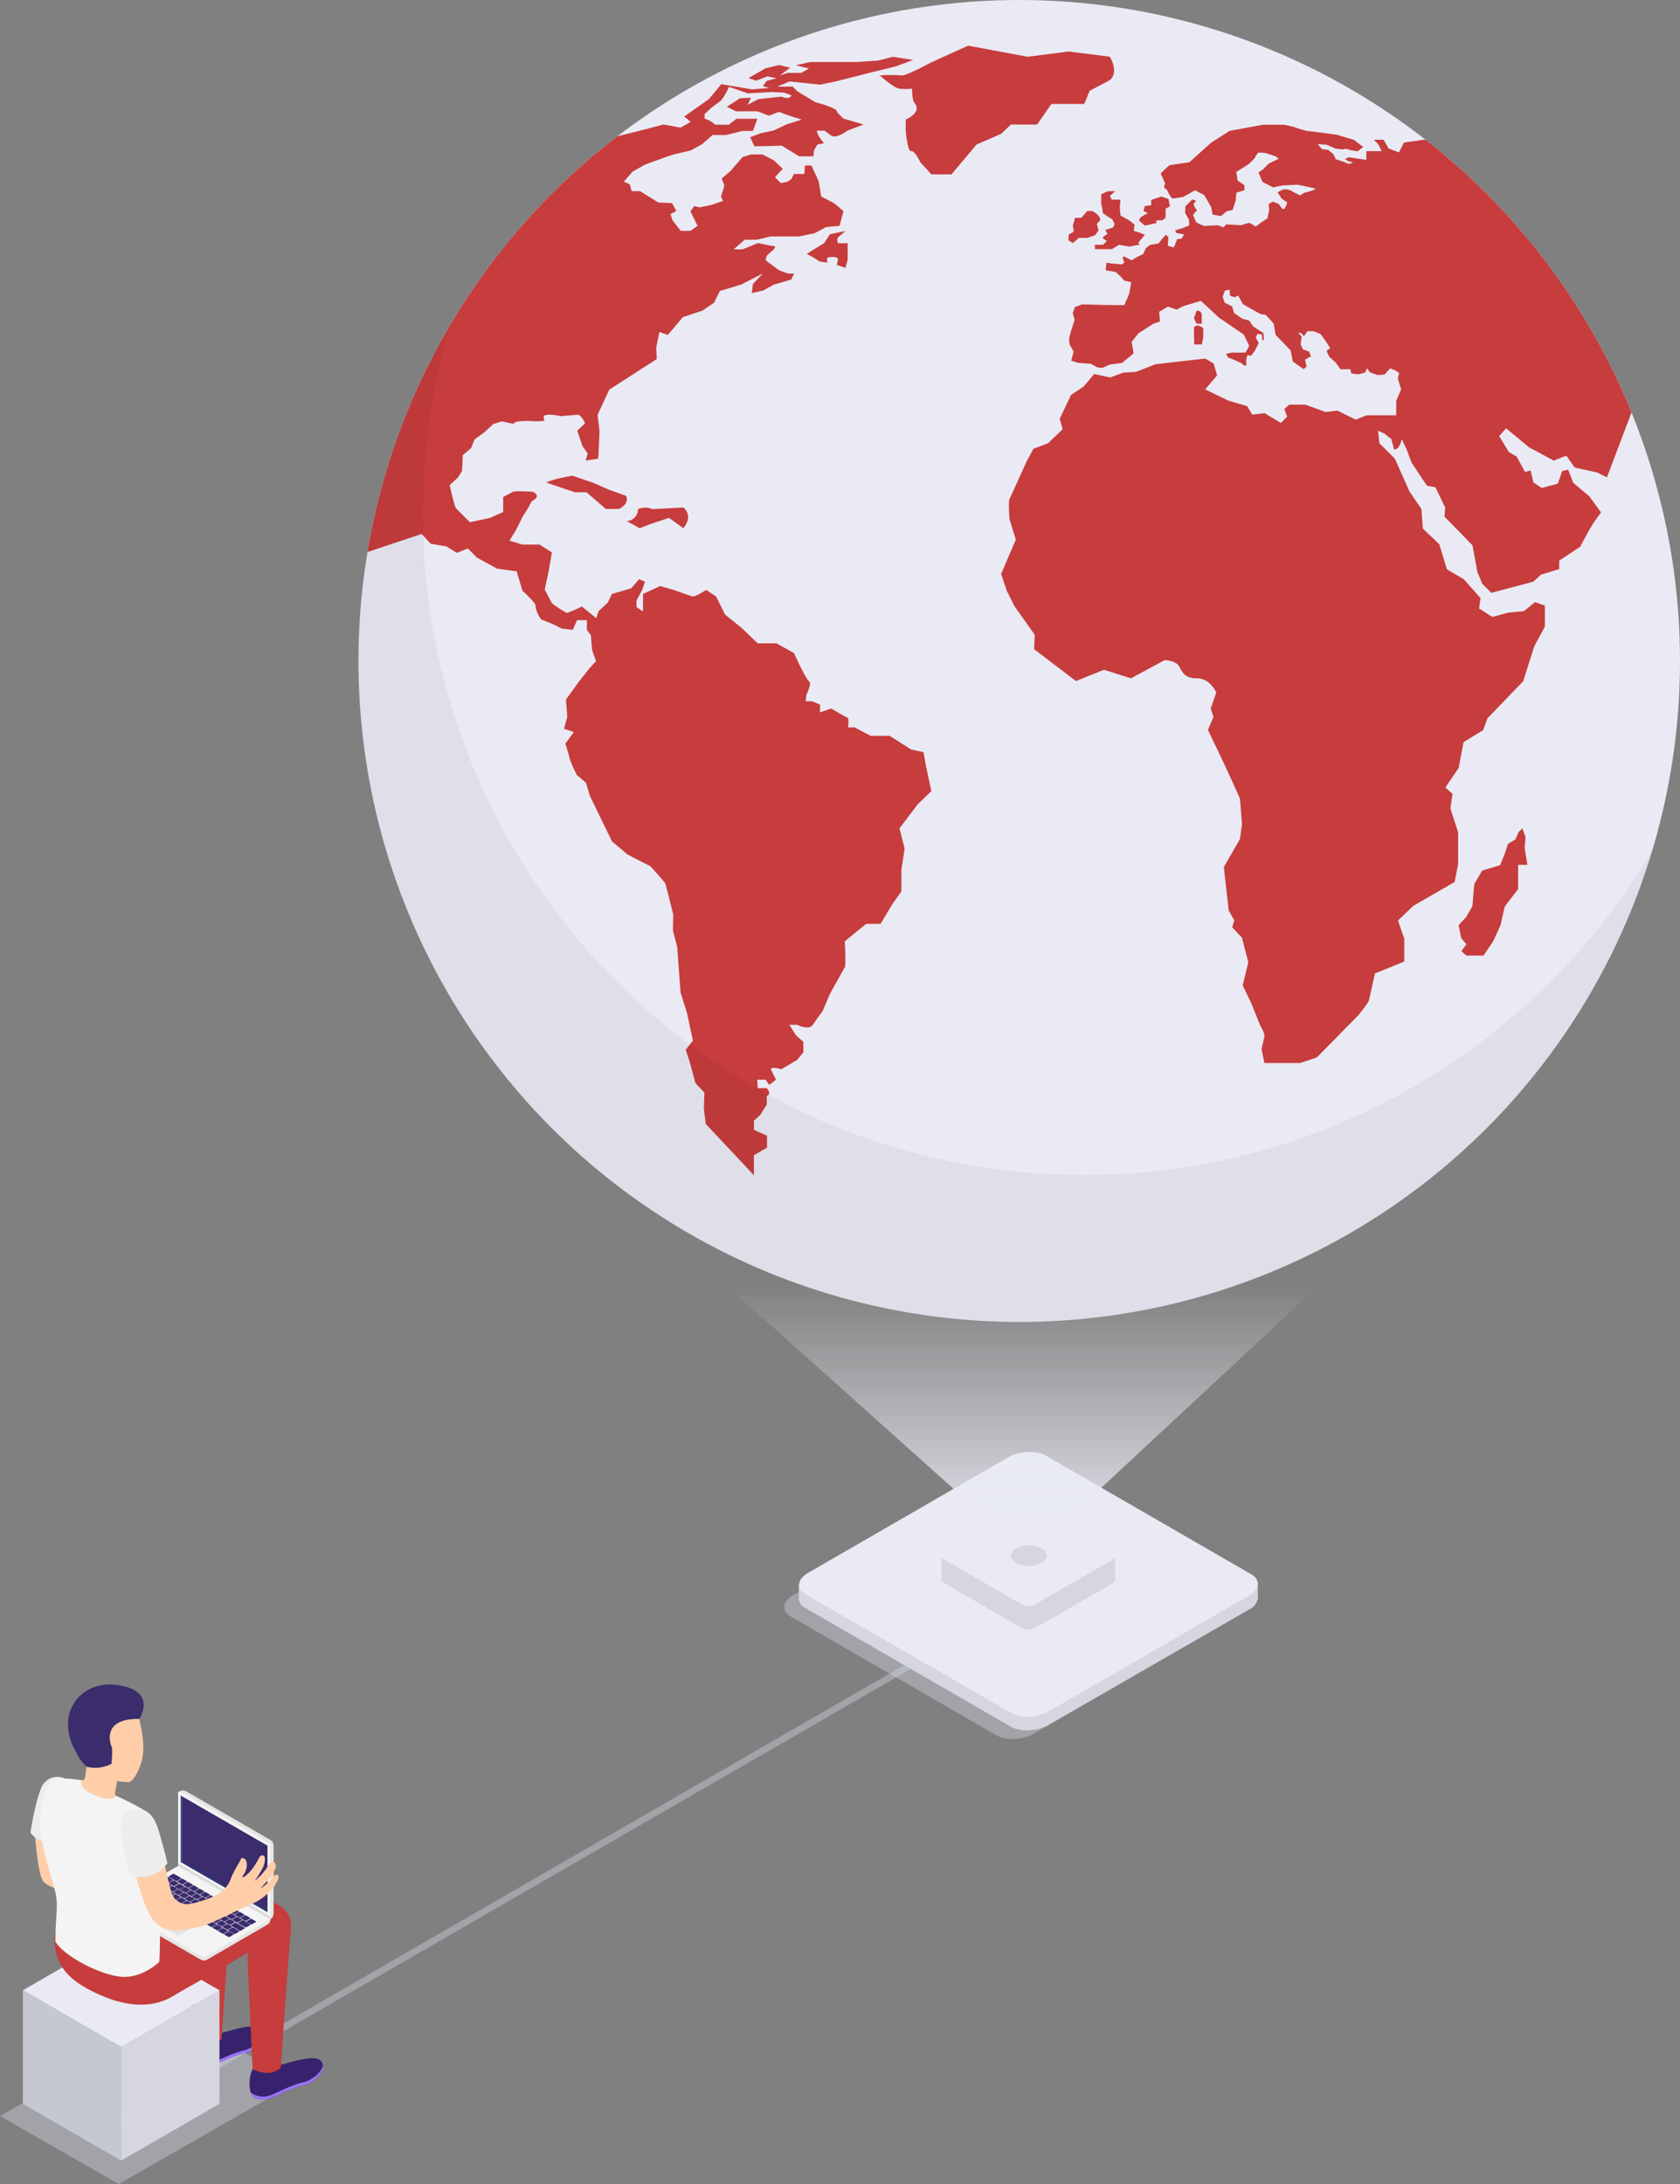 <svg id="Слой_2" data-name="Слой 2" xmlns="http://www.w3.org/2000/svg" xmlns:xlink="http://www.w3.org/1999/xlink" width="393.788" height="511.771" viewBox="0 0 393.788 511.771">
  <rect x="0" y="0" width="393.788" height="511.771" fill="#808080" stroke="none"/>
  <defs>
    <linearGradient id="linear-gradient" x1="0.5" y1="1" x2="0.5" gradientUnits="objectBoundingBox">
      <stop offset="0" stop-color="#e9eaf4"/>
      <stop offset="0.63" stop-color="#e9eaf4" stop-opacity="0"/>
    </linearGradient>
    <clipPath id="clip-path">
      <circle id="Ellipse_88" data-name="Ellipse 88" cx="154.883" cy="154.883" r="154.883" fill="none"/>
    </clipPath>
  </defs>
  <g id="Слой_1" data-name="Слой 1" transform="translate(0 0)">
    <path id="Path_589" data-name="Path 589" d="M229.313,398.678l-48.188-27.82c-2.242-1.3-1.965-3.562.635-5.056l46.919-27.093c2.6-1.494,6.52-1.658,8.762-.368l48.178,27.82c2.252,1.3,1.965,3.562-.624,5.056l-46.929,27.093C235.475,399.814,231.555,399.967,229.313,398.678Z" transform="translate(4.229 7.945)" fill="#d6d8e5" opacity="0.4"/>
    <path id="Path_590" data-name="Path 590" d="M211.8,381.01v.01L90.085,451.286l-70.2,40.532,1.556.9,70.2-40.543L213.35,381.911h0Z" transform="translate(0.468 8.97)" fill="#d6d8e5" opacity="0.4"/>
    <path id="Path_591" data-name="Path 591" d="M290.473,363l-2.375.727L240.78,336.4c-2.242-1.29-6.141-1.126-8.751.368L185.1,363.862l-.113.072-2.047-.624v3.664h0a2.743,2.743,0,0,0,1.474,1.9L232.6,396.7c2.242,1.29,6.141,1.136,8.762-.368l47.063-27.052a3.705,3.705,0,0,0,2.129-2.7h0Z" transform="translate(4.307 7.899)" fill="#d5d6e0"/>
    <path id="Path_592" data-name="Path 592" d="M232.693,393.547,184.5,365.768c-2.242-1.29-1.955-3.552.635-5.046l46.929-27.093c2.59-1.5,6.51-1.668,8.751-.368l48.188,27.82c2.242,1.3,1.965,3.562-.635,5.056L241.455,393.23C238.855,394.683,234.935,394.847,232.693,393.547Z" transform="translate(4.308 7.825)" fill="#e9eaf4"/>
    <path id="Path_593" data-name="Path 593" d="M256.317,360.489V356.4l-5.834,1.535L237.5,350.408a3.664,3.664,0,0,0-3.316.143l-12.62,7.288-5.967-1.576v4.411h0V361.7a.491.491,0,0,0,0,.123v.1h0a1.024,1.024,0,0,0,.563.716l18.27,10.635a3.7,3.7,0,0,0,3.316-.133l17.789-10.235a1.392,1.392,0,0,0,.8-1.024h0V360.53Z" transform="translate(5.076 8.242)" fill="#d5d6e0"/>
    <path id="Path_594" data-name="Path 594" d="M234.434,367.863,216.143,357.29c-.85-.491-.747-1.351.235-1.914l17.789-10.235a3.665,3.665,0,0,1,3.337-.133l18.26,10.542c.85.491.747,1.351-.235,1.924L237.74,367.71a3.7,3.7,0,0,1-3.306.154Z" transform="translate(5.075 8.115)" fill="#e9eaf4"/>
    <path id="Path_595" data-name="Path 595" d="M237.985,358.5l-108.9-97.482,218.107-4.084Z" transform="translate(3.039 6.049)" fill="url(#linear-gradient)"/>
    <circle id="Ellipse_87" data-name="Ellipse 87" cx="154.883" cy="154.883" r="154.883" transform="translate(84.023)" fill="#e9eaf4"/>
    <g id="Group_134" data-name="Group 134" transform="translate(84.023)" clip-path="url(#clip-path)">
      <path id="Path_596" data-name="Path 596" d="M196.211,62.507l.522-1.832V56.7a9.314,9.314,0,0,1-2.221,0c-.389-.174-.123-1.259-.123-1.259l1.822-1.566-3.654.778-1.31,2.047-4.094,2.528,1.832,1.024,1.177.778,1.761.266V60.143s2.047-.522,2.549.256l-.256,1.443ZM150.95,119.058a4.094,4.094,0,0,0-3.357,0,2.764,2.764,0,0,1-2.62,2.794l2.989,1.668,2.989-1.116,3.91-1.3,3.347,2.416c2.518-3.071,0-4.841,0-4.841ZM214.512,176l-2.9-.614-5.036-3.2h-4.422L198.34,170.2h-1.525s.307-2.139-.154-2.293-3.808-2.139-3.808-2.139l-2.6.921v-1.832l-1.832-.768H186.9l.154-1.525s1.372-2.712.614-3.183-3.511-6.581-3.511-6.581l-4.094-2.293h-4.422l-3.818-3.654-3.808-3.071-2.139-4.268-2.293-1.525s-2.59,1.679-3.2,1.525-4.422-1.525-4.422-1.525l-3.2-.911-4,1.873v4.094l-1.525-1.024v-1.535l1.372-2.59.614-1.832-1.372-.6-1.832,2.129-4.575,1.361-.921,1.986-2.139,1.986-.6,1.679-3.357-2.743a26.471,26.471,0,0,1-3.511,1.525,23.2,23.2,0,0,1-3.511-2.293l-1.679-3.2.921-4.268.757-4.432-2.9-1.832H120.52l-3.071-.911,1.433-2.293,1.679-3.357,1.525-2.436s.43-1.116.921-1.372c1.945-1.024,0-1.986,0-1.986s-4.094-.307-4.729,0-2.293,1.218-2.293,1.218v3.511l-3.071,1.372-4.729,1.024-3.2-3.214c-.461-.45-1.525-5.486-1.525-5.486l1.975-1.832.921-1.525.154-3.664,1.975-1.679.768-1.986,2.272-1.658,2.18-2,1.986-.6,2.743.6c.154-1.024,5.189-.6,5.189-.6l1.986-.1-.154-1.116c.921-.768,3.971,0,3.971,0l4.094-.348c.9.194,1.658,2.047,1.658,2.047l-1.832,1.679,1.228,3.654,1.218,1.679-.461,1.679,2.938-.43.143-2.907.154-3.511-.45-3.849,2.743-5.916,11.136-7.165-.154-2.6.757-3.736,1.986.686,3.511-4.166,4.575-1.515,2.743-1.863,1.372-2.753,5.036-1.525,5.036-2.59-2.313,2.467-.307,2.139,2.743-.614,2.446-1.372,2.129-.6,1.986-.614.614-1.372h-1.372l-2.139-.768c-1.372-1.024-3.071-2.283-3.071-2.283a1.7,1.7,0,0,1,.45-1.382l1.382-1.238s.6-.737.154-.737-3.818-.737-3.818-.737l-3.664,1.474H170l2.6-2.262h2.9l3.2-.768h6.653l3.664-.768,2.61-1.4,3.2-.328.921-3.429-2.139-1.832L190.54,45.8l-.614-3.6-1.679-3.664h-1.525l-.154,1.986h-2.436l-.614,1.218-.911.614-1.525.307L179.7,41.279l1.832-1.975L179.4,37.318l-2.6-1.372h-2.712l-1.986.6-2.743,3.2-2.139,1.832.614,1.679-.778,2.549.461,1.024-2.6.921-2.9.6-1.218-.307-.921,1.228,1.679,3.429-1.679,1.146H157.6l-1.935-2.487-.461-1.412,1.372-.757-1.024-1.832-3.2-.154-4.268-2.651H146.1l-.461-1.627-1.372-.6,1.986-2.293,2.9-1.679,5.036-1.832,1.832-.6L159.977,35l2.661-1.474,2.436-2.139h3.2l3.818-.962h2.446l1.024-2.845h-4.882l-1.832,1.4h-3.2a5.517,5.517,0,0,0-2.446-1.4V26.458l1.679-1.525,2.18-1.638a12.814,12.814,0,0,0,1.832-3.2l4.422,1.525,3.347-.174,2.3-.133,2.9.154,1.679.614c-.461,1.218-2.283.307-2.283.307l-5.5.6-2.446,1.331.768-1.679-2.6.154-3.071,1.975,2.139,1.075h5.036l2.743,1.024,2.293-.911,2.436.911,2.907.921-3.511,1.1-3.071,1.443-3.071.665-2.436.911,1.024,2.139,6.407-.154,4.043,2.487h3.357L188.862,35l.757-1.372,1.535-.307-1.228-1.679-.45-1.269H191.3l1.535,1.116c1.218.921,3.808-1.116,3.808-1.116l3.818-1.443-4.729-1.4L194.2,26.008c.45-.921-5.036-2.293-5.036-2.293l-4.278-2.59-1.024-1.075h-3.634l2.9-1.218,7.165.757,3.664-.757,8.393-2.139,5.64-1.372,4.094-1.525-4.739-.737s-3.357.921-3.818.921-4.422.307-4.882.307H187.961l-3.347.757,3.071.768-1.832,1.024h-3.2l-1.832.614,2.436-1.832L180.663,15l-3.2.768-3.971,2.283,1.832.614,2.6-1.024,2.129.45-2.283.614-.921,1.218,1.525.461-4.094.307-7.165-1.218-2.9,3.5-5.8,4.094,1.525,1.218-1.024.645-1.372.727-3.971-.727-5.486,1.443-10.072,2.487-33.664,32.4-13.429,17.5L83.14,129.457l13.726-4.575L99,127.164l3.664.614,2.446,1.525,2.59-1.024,2.139,2.139,4.729,2.59,4.575.614,1.372,4.575s3.2,2.9,3.071,3.511,1.024,3.357,1.679,3.357a31.127,31.127,0,0,1,4.432,1.986l2.59.3,1.024-2.283h2.293v2.283l.921,1.228.3,3.5.921,2.6-1.525,1.679-2.446,3.071-3.071,4.248.307,4.094-.768,2.743,2.293.768-1.986,2.743a33.317,33.317,0,0,1,1.024,3.511,31.131,31.131,0,0,0,1.679,3.818l2.139,1.832.921,3.071,5.189,10.676L145.156,200l5.343,2.743s3.357,3.664,3.511,4.094S155.842,214,155.842,214l-.072,3.767,1.024,3.961.307,4.432.461,6.141,1.525,4.882,1.372,6.407-1.679,2.139,1.024,3.163,1.228,4.616,2.129,2.293-.143,3.664.45,3.654,9.468,10.072,1.822,1.986V270.45l3.071-1.771v-2.8l-3.071-1.372v-2.139l1.5-1.372,1.515-2.446v-1.986c1.259-.45,0-1.832,0-1.832h-2.1l-.154-1.975h1.986l.819,1.218,1.617-1.218-1.218-2.446c.307-.757,2.446,0,2.446,0l3.654-2.139,1.525-1.822V243.9l-1.74-1.566-1.535-2.446h1.832s2.753,1.382,3.664,0,2.293-3.2,2.293-3.2l1.679-3.961s3.2-5.8,3.511-6.264,0-6.141,0-6.141l5.036-4.094h3.357l2.743-4.585,2.139-3.009V203.51l.757-4.882-1.2-4.77,4.268-5.65,3.2-3.071-1.218-5.64Zm34-119.9,1.024.6,1.392-1.208H252.9l1.822-.614.819-1.126-.389-1.556.778-.829c.092-1.259-1.9-2.17-1.9-2.17H252.9l-1.392,1.607h-1.474l-.522,1.822L249.732,54l-1.218.757Zm9.212-11.535-1.556.7V47.6l.174.6a6.509,6.509,0,0,1,.174,1.474l1.126.778,1.126.7.522,1.024s-.174,1.024-.778,1.024l-1.392.44.522.952s-1.024.522-1.126.952l.952.7-.87.87h-1.9v1.024h3.992l1.648-1.024,2.426.43s2-.43,2.426-.43l-.348-.44.614-.778.952-1.126-1.218-.491-1.382-.43.174-1.474-1.31-1.024-1.986-1.085-.174-2,.174-1.73h-2.047l-.43-.87,1.208-1.126Zm11.361,7.462v-.655h1.392l.778-.563v-2.17l1.024-.522-.348-1.73-1.627-.573-2.426.778V47.86l-1.474.174-.348,1.167,1.024.481-1.648.952-.44.737,1.392,1.259ZM356.5,104.605l5.732,3.071,2.958-1.146,1.965,2.784,5.251,1.157,2.293,1.146,6.4-16.888-1.832-9L350.6,38.833l-8.557-6.325H331.718l-4.6.655-1.146,2.3-2.446-.911-1.157-2.047h-2.3l1.024,1.024.829,1.648h-3.613v2.037l-2.579-.379-1.566-.235-.88.44.819.5,1.136.256-1.024.379-1.372-.553-1.709-.573-.512-1.136-1.259-1.024L307.91,34.7l-1.024-1.2,2.231.194,1.965.88,1.638.194s1.024-.256,1.136-.072a12.406,12.406,0,0,0,2.405.512l1.331-1.024-2.252-1.679-3.992-1.177s-6.7-.921-7.021-.9a29.5,29.5,0,0,1-2.845-.87l-2.334-.573h-5.118l-7.779,1.443-4.3,2.733-5.118,4.616s-4.422.635-4.678.7a20.926,20.926,0,0,0-2.047,1.955l1.024,2.221-.256,1.024.7.563.512,1.024.7,1.024,2.59-.379,2.784-1.576,2.149,1.136,1.648,2.845.307,1.709,1.965.379,1.331-1.136,1.392-.317.757-2.283.123-1.771,1.9-.563V43.162l-.7-.5-.89-.573-.317-2.047,2.9-1.832s1.535-1.392,1.535-1.638.757-1.085.757-1.085,1.208.072,1.586.133,2.4.757,2.4.757l.768.573-2.344,1.136-1.382,1.392-1.024.7.952,2.211,2.467,1.269,2.211-.45,3.511-.174s4.023.809,4.207.942-1.157.563-1.157.563l-1.566.44-.88.573-1.494-.757a3.869,3.869,0,0,0-2.047-.7,4.186,4.186,0,0,0-1.709.757l.952,1.453,1.32.89s-.563,1.638-.942,1.576-1.024-1.2-1.024-1.2L296.354,47l-.942.573.123,1.392-.409,1.965-1.576,1.024-1.146.89-1.515-.89-1.955.573-3.419-.194-.757.7-1.208-.5s-2.968.123-3.163.184a10.87,10.87,0,0,1-1.955-.88l-.757-1.709.942-1.136-.44-.512-.379-.942.635-.768-.952-.246L275.9,48.1l-.072,1.525s.829,1.453.89,1.638a11.168,11.168,0,0,1,.061,1.331l-1.576.635-1.709.5.317.635,1.771.317-.573,1.024-1.024.061-.5,1.269-.317.7-1.392-.379.061-.89.061-1.136-.563-.573-.829.89-.88,1.136-2.047.379-.952.757L266,59.3l-1.515.7-1.2.757-1.842-.942-.246.44.379.942-.44.512-2.405-.194L257.4,61.33,257.2,63.1l2.344.379,1.136,1.024s.891,1.075,1.075,1.075,1.464.317,1.464.317l-.512,2.784-1.136,2.59-4.749-.061-5.179-.123L250,71.709l-.512,1.453.45,1.525-.921,2.856-.379,1.525a7.165,7.165,0,0,0,.174,1.546c.133.184.89,1.515.89,1.515l-.573,2.149,1.709.512,2.845.184,1.515.829,1.146.184,1.894-.819,2.845-.379,2.661-2.221-.44-2.712,1.638-2.047,3.48-2.211,1.515-.512-.184-2.272,2.047-1.208,2.047.7,1.392-.757,4.278-1.31,4.237,3.93,5.814,3.982s1.208,2.405,1.269,2.59a7.983,7.983,0,0,1-.89,1.648h-3.265l-1.228.276s.379.942.624.942,2.856,1.208,2.856,1.208l.819.635.44-.133-.061-1.2.256-1.136.88.123a7.955,7.955,0,0,0,.952-1.269,18.345,18.345,0,0,1,.88-1.638l-.7-1.331.389-.89,1.023.133.123,1.32h.379l-.123-1.638-1.024-.635-1.372-.911-.952-1.382-1.648-.45-1.894-1.331-.44-1.515-1.771-.88-.461-1.392.512-1.453,1.136-.194.061,1.392,1.136.379.768-.44,1.136,2.047,2.334,1.32,1.842,1.024,1.136.133,1.894,2.047.45,2.651,3.541,3.675.5,2.59,2.528,1.771.7-.573-.379-1.638,1.392-.757-.44-1.146-1.4-.481L302.9,80.5l.256-1.842-.819-.942.757.123.563.7.89-1.2,1.515.061,1.525.635,1.136,1.556,1.136,1.771s-.757.44-.819.635a5.894,5.894,0,0,0,.635,1.392l1.453,1.32,1.136,1.6,2.272-.061.256,1.024,1.648.184,1.576-.379.45-1.024.7.952,1.832.635,1.576-.123,1.331-1.464,1.2.512.891.563-.317,1.269.788,2.6-1.146,2.631v3.439h-6.909l-2.62,1.024-4.248-2.119-2.784.328L304,94.575h-3.767L299.087,95.6l.655,1.8-1.474,1.474-3.777-2.293-2.948.328L290.4,94.943l-4.432-1.31-3.071-1.484-2.354-1.157,2.784-3.275-.819-2.784-1.965-1.157L268.893,85.1l-4.585,1.8-2.958.164-3.071,1.146-3.767-.819-2.467,2.948L249.1,92.3l-2.661,5.578.7,2.456-3.439,3.286-3.439,1.31L238.616,108s-3.613,8.035-3.941,8.69,0,4.759,0,4.759l1.474,4.749-3.439,8.035,1.31,3.941,1.8,3.6,4.759,6.725-.143,3.378,9.806,7.462,6.571-2.641,6.326,2.006L271,154.452s2.631,0,3.449,1.474,1.31,2.784,4.258,2.784S283.14,162,283.14,162l-1.31,3.767.655,1.965-1.31,3.071,3.071,6.387,2.293,4.923,2.139,4.759.491,6.059-.491,3.449-3.777,6.561,1.146,10.164,1.31,2.293-.491,1.638,2.3,2.467,1.474,5.732-1.31,5.415,1.965,4.094s1.8,4.432,1.965,4.923,1.31,2.129,1.146,2.948-.655,2.958-.655,2.958l.655,3.275h8.362l3.941-1.31,9.672-9.836a34.16,34.16,0,0,0,2.456-3.286c.164-.491,1.474-6.551,1.474-6.551l6.888-2.794v-5.353l-1.474-4.268,3.6-3.439,9.683-5.578.819-4.268v-7.37l-1.812-5.578.491-3.439-1.679-1.484,3.122-4.585,1.146-6.07,4.585-2.784,1.024-2.794,8.362-8.669,2.631-8.25,2.456-4.555v-4.923l-2.293-.819-2.631,2.129-3.6.328-3.767,1.024-3.122-1.975.328-2.456-3.93-4.422-3.941-2.3-1.8-5.9-3.849-3.664-.328-4.585-2.794-4.094-3.439-7.7-3.613-3.6-.328-2.958,1.484.665,1.638,1.31.655,2.456c1.31,0,1.8-2.456,1.8-2.456l1.146,2.456,1.146,3.071,3.613,5.415,1.965.328,2.293,4.759-.164,2.129,6.561,6.725,1.146,6.223,1.146,2.794,2.139,2.129,9.836-2.62,1.8-1.648,4.258-1.31v-1.965l4.923-3.275,2.047-3.808,1.187-1.935,1.648-2.293-2.712-3.736-3.787-3.2-1.208-3.071-1.392.328L363.2,113.08l-3.767,1.024-1.965-1.31-.655-2.784-1.31.328-1.975-3.613-1.8-1.024-2.293-3.767,1.638-1.812ZM279.732,80.47l.348-1.566V76.653a2.528,2.528,0,0,0-1.259-.6,1.371,1.371,0,0,0-.911.348V78.9a4.658,4.658,0,0,1,0,1.566Zm0-6.766a1.024,1.024,0,0,0-1.218-1.126l-.6,1.73.6,1.3h1.218ZM235,28.935h6.141l3.347-4.821H252.2l1.238-3.071,4.739-2.508c2.242-1.955,0-5.5,0-5.5l-9.662-1.208-9.6,1.228-13.961-2.6-8.608,3.91s-6.192,3.347-7.032,3.071a29.857,29.857,0,0,0-5.026,0s3.071,2.784,4.463,3.071a10.1,10.1,0,0,0,3.071,0s0,2.723.563,3.347c1.955,2.242-2.047,3.91-2.047,3.91v2.641s.44,4.985,1.269,4.759,2.19,2.651,2.19,2.651l2.569,2.794h4.7l5.865-6.981,5.773-2.508ZM355.628,195.916l-.757-2.047-.87.86-.757,1.74-1.73,1.024-.757,2.283-1.085,2.7-4.227,1.3-1.842,3.142-.43,5.2-1.515,2.579-1.73,1.842.645,3.071,1.2,1.412-1.2,1.617,1.2,1.024h4l2.272-3.357s1.842-3.9,1.842-4.227.87-3.9.87-3.9l3.132-4.094v-5.67h2.17l-.645-4.012ZM136.989,112.855l-4.749-1.617s-1.32.184-2.866.553a17.225,17.225,0,0,0-3.316,1.024l6.735,2.293h2.723l4.545,3.91h3.071s2.508-1.116,1.668-3.071l-3.9-1.4Z" transform="translate(-82.065 0.246)" fill="#c73c3c"/>
    </g>
    <path id="Path_597" data-name="Path 597" d="M252.029,273.583A154.975,154.975,0,0,1,103.616,74.34,154.9,154.9,0,1,0,385.4,197.482,154.79,154.79,0,0,1,252.029,273.583Z" transform="translate(1.932 1.75)" opacity="0.05"/>
    <path id="Path_598" data-name="Path 598" d="M27.82,500.914,0,485,41.638,461.16l27.82,15.916Z" transform="translate(0 10.857)" fill="#d6d8e5" opacity="0.4"/>
    <path id="Path_599" data-name="Path 599" d="M28.28,469.262,5.24,455.956l23.04-13.3,23.04,13.3Z" transform="translate(0.123 10.422)" fill="#e9eaf4"/>
    <path id="Path_600" data-name="Path 600" d="M28.28,495.558,5.24,482.252v-26.6l23.04,13.306Z" transform="translate(0.123 10.727)" fill="#c5c7d3"/>
    <path id="Path_601" data-name="Path 601" d="M50.79,482.252,27.75,495.558v-26.6L50.79,455.65Z" transform="translate(0.653 10.727)" fill="#d5d6e0"/>
    <g id="Men_5" transform="translate(7.165 394.725)">
      <path id="Path_602" data-name="Path 602" d="M58.02,473.524a7.912,7.912,0,0,0,5.937-.716c1.423,0,9.212-3.286,10.235-.491.921,2.436-2.436,4.7-4.237,5.118-3.92.952-6.817,2.907-8.393,3.234-1.177.246-2.692.409-3.623-.512C56.823,479.071,56.925,474.977,58.02,473.524Z" transform="translate(-5.819 -383.632)" fill="#38226d"/>
      <path id="Path_603" data-name="Path 603" d="M61.565,479.976c1.576-.338,4.473-2.283,8.393-3.234,1.5-.368,4.094-2.047,4.36-3.971.348,2.242-2.682,4.237-4.36,4.647-3.92.952-6.817,2.907-8.393,3.234-1.177.246-2.692.409-3.623-.512a2.283,2.283,0,0,1-.512-.942,4.678,4.678,0,0,0,4.135.778Z" transform="translate(-5.813 -383.595)" fill="#9c73ff"/>
      <path id="Path_604" data-name="Path 604" d="M44.35,466.244a7.861,7.861,0,0,0,5.937-.716c1.423,0,9.212-3.286,10.235-.491.931,2.446-2.436,4.708-4.227,5.118-3.92.952-6.817,2.907-8.393,3.234-1.177.246-2.692.409-3.623-.512C43.152,471.791,43.255,467.7,44.35,466.244Z" transform="translate(-6.141 -383.803)" fill="#38226d"/>
      <path id="Path_605" data-name="Path 605" d="M47.9,472.7c1.576-.328,4.473-2.283,8.393-3.234,1.5-.368,4.094-2.047,4.36-3.971.348,2.252-2.682,4.237-4.36,4.647-3.92.952-6.817,2.907-8.393,3.234-1.177.246-2.692.409-3.623-.512a2.313,2.313,0,0,1-.522-.931,4.729,4.729,0,0,0,4.145.768Z" transform="translate(-6.135 -383.766)" fill="#9c73ff"/>
      <path id="Path_606" data-name="Path 606" d="M23.248,457.428c6.049,2.661,11.761,3.071,16.428.573l4.821-2.784c.287,6.223.563,12.2.563,12.2s3.695,2.8,6.571.307c0,0,.6-8.741,1.218-17.329l5.087-2.948a6.264,6.264,0,0,0-.184,1.4c0,1.638,1.167,25.9,1.167,25.9s3.726,2.221,6.6-.276c0,0,1.934-28.117,2.385-32.61.5-5.046-5.118-7.533-8.659-6.244l-5.425,2.047c.113-1.412.2-2.508.266-3.122.5-5.056-5.118-7.543-8.649-6.254-3.234,1.177-25.067,9.365-25.067,9.365a56.07,56.07,0,0,0,.768,6.264l-8.618-.727C11.989,451.3,17.239,454.767,23.248,457.428Zm15.107-13.971,5.773-3.337a7.564,7.564,0,0,0-.194,1.238Z" transform="translate(-6.871 -384.65)" fill="#c73c3c"/>
      <path id="Path_607" data-name="Path 607" d="M7.89,418.79s.706,10.737,2.119,12.283,6.141,2.6,6.141,2.6l3.664,6.039s-3.347-19.181-4.094-19.642S7.89,418.79,7.89,418.79Z" transform="translate(-6.979 -384.866)" fill="#ffcea9"/>
      <path id="_Контур_" data-name="&lt;Контур&gt;" d="M14.963,407.159A4.023,4.023,0,0,0,9.845,408.7C8.5,410.935,7.1,418.6,7,419.912c0,0,1.894,2.62,4.729,2.18Z" transform="translate(-7 -385.148)" fill="#ededed"/>
      <path id="_Контур_2" data-name="&lt;Контур&gt;" d="M16.023,407.76c1.853.092,3.234.573,3.46,0a23.419,23.419,0,0,0,.43-2.9c-.215-.532-.4-1.116-.4-1.116-2.334-1.433-3.071-3.951-3.367-6.878-.522-5.005,2.18-9.4,7.165-9.918,4.708-.491,8.188,2.815,9.1,7.359.5,2.252,1.494,6.489.154,10.174-.747,2.047-1.72,3.705-2.682,4.022a22.517,22.517,0,0,1-2.784-.246h0s-.246,1.392-.42,2.293-.1,1.361,1.668,2.457-2.682,3.347-5.6,3.122-6.2-1.975-7.1-3.869C14.7,410.186,14.785,407.7,16.023,407.76Z" transform="translate(-6.811 -385.616)" fill="#ffcea9"/>
      <g id="_Группа_" data-name="&lt;Группа&gt;" transform="translate(19.248 24.841)">
        <g id="_Группа_2" data-name="&lt;Группа&gt;">
          <g id="_Группа_3" data-name="&lt;Группа&gt;" transform="translate(0 17.65)">
            <path id="_Контур_3" data-name="&lt;Контур&gt;" d="M62.78,439.429h0a1.5,1.5,0,0,1-.747,1.3L47.9,448.917a1.515,1.515,0,0,1-1.5,0L26.577,437.453a1.494,1.494,0,0,1-.757-1.3V436Z" transform="translate(-25.805 -426.952)" fill="#e5e5e5"/>
            <path id="_Контур_4" data-name="&lt;Контур&gt;" d="M61.543,440.649l-14.135,8.188a1.515,1.515,0,0,1-.757.194V439.37H62.29A1.5,1.5,0,0,1,61.543,440.649Z" transform="translate(-25.314 -426.873)" fill="#e5e5e5"/>
            <g id="_Группа_4" data-name="&lt;Группа&gt;">
              <path id="_Контур_5" data-name="&lt;Контур&gt;" d="M47.673,448.358a1.023,1.023,0,0,1-1.024,0L26,436.464c-.266-.143-.266-.389,0-.542l15.159-8.762,21.6,12.477Z" transform="translate(-25.805 -427.16)" fill="#f4f4f4"/>
            </g>
            <g id="_Группа_5" data-name="&lt;Группа&gt;" transform="translate(8.675 10.328)">
              <path id="_Контур_6" data-name="&lt;Контур&gt;" d="M34.28,439.4l.1.051,6.6,3.818,3.623-2.1.1-.051-6.7-3.869Z" transform="translate(-34.28 -437.25)" fill="#bfbfbf"/>
              <path id="_Контур_7" data-name="&lt;Контур&gt;" d="M34.38,439.448l6.6,3.818,3.623-2.1L38,437.36Z" transform="translate(-34.278 -437.247)" fill="#e5e5e5"/>
            </g>
            <path id="Path_608" data-name="Path 608" d="M56.461,440.017l.952.553a.358.358,0,0,0,.307,0l.911-.522c.092,0,.092-.133,0-.174l-.952-.553a.327.327,0,0,0-.307,0l-.9.522C56.4,439.843,56.389,439.914,56.461,440.017Z" transform="translate(-25.084 -426.875)" fill="#3a2c6d"/>
            <path id="Path_609" data-name="Path 609" d="M55.151,439.207l.952.553a.338.338,0,0,0,.3,0l.911-.522c.092-.051.1-.133,0-.174l-.952-.553a.307.307,0,0,0-.3,0l-.911.522C55.08,439.084,55.069,439.156,55.151,439.207Z" transform="translate(-25.115 -426.894)" fill="#3a2c6d"/>
            <path id="Path_610" data-name="Path 610" d="M53.831,438.447l.952.553a.358.358,0,0,0,.307,0l.9-.522c.092-.051.1-.133,0-.174l-.952-.553a.327.327,0,0,0-.307,0l-.911.522A.106.106,0,0,0,53.831,438.447Z" transform="translate(-25.146 -426.912)" fill="#3a2c6d"/>
            <path id="Path_611" data-name="Path 611" d="M52.521,437.687l.952.553a.338.338,0,0,0,.3,0l.911-.522c.092-.051.1-.133,0-.174l-.952-.553a.327.327,0,0,0-.307,0l-.9.522C52.45,437.564,52.439,437.636,52.521,437.687Z" transform="translate(-25.177 -426.929)" fill="#3a2c6d"/>
            <path id="Path_612" data-name="Path 612" d="M51.2,436.927l.952.553a.338.338,0,0,0,.3,0l.911-.522c.092-.051.1-.133,0-.174l-.952-.553a.307.307,0,0,0-.3,0l-.911.522C51.13,436.8,51.119,436.876,51.2,436.927Z" transform="translate(-25.208 -426.947)" fill="#3a2c6d"/>
            <path id="Path_613" data-name="Path 613" d="M49.881,436.167l.952.553a.358.358,0,0,0,.307,0l.911-.522c.082-.051.092-.133,0-.174l-.952-.553a.327.327,0,0,0-.307,0l-.911.522C49.82,436.013,49.81,436.116,49.881,436.167Z" transform="translate(-25.239 -426.965)" fill="#3a2c6d"/>
            <path id="Path_614" data-name="Path 614" d="M48.571,435.407l.952.553a.338.338,0,0,0,.3,0l.911-.522c.092,0,.1-.133,0-.174l-.952-.553a.327.327,0,0,0-.307,0l-.9.522C48.5,435.284,48.489,435.356,48.571,435.407Z" transform="translate(-25.27 -426.983)" fill="#3a2c6d"/>
            <path id="Path_615" data-name="Path 615" d="M47.251,434.647l.952.553a.358.358,0,0,0,.307,0l.9-.522c.092-.051.1-.133,0-.174l-.952-.553a.307.307,0,0,0-.3,0l-.911.522C47.18,434.524,47.169,434.6,47.251,434.647Z" transform="translate(-25.301 -427.001)" fill="#3a2c6d"/>
            <path id="Path_616" data-name="Path 616" d="M45.931,433.887l.952.553a.358.358,0,0,0,.307,0l.911-.522c.082-.051.092-.133,0-.174l-.952-.553a.327.327,0,0,0-.307,0l-.911.522A.1.1,0,0,0,45.931,433.887Z" transform="translate(-25.332 -427.019)" fill="#3a2c6d"/>
            <path id="Path_617" data-name="Path 617" d="M44.621,433.127l.952.553a.338.338,0,0,0,.3,0l.911-.522c.092-.051.1-.133,0-.174l-.952-.553a.338.338,0,0,0-.3,0l-.911.532C44.55,433.014,44.539,433.076,44.621,433.127Z" transform="translate(-25.363 -427.037)" fill="#3a2c6d"/>
            <path id="Path_618" data-name="Path 618" d="M43.3,432.367l.952.553a.358.358,0,0,0,.307,0l.9-.522c.092-.051.1-.133,0-.174l-.952-.553a.338.338,0,0,0-.3,0l-.911.532C43.23,432.244,43.219,432.316,43.3,432.367Z" transform="translate(-25.394 -427.055)" fill="#3a2c6d"/>
            <path id="Path_619" data-name="Path 619" d="M42,431.607l.952.553a.358.358,0,0,0,.307,0l.911-.522c.082-.051.092-.133,0-.174l-.952-.553a.358.358,0,0,0-.307,0l-.9.532C41.92,431.484,41.909,431.556,42,431.607Z" transform="translate(-25.425 -427.073)" fill="#3a2c6d"/>
            <path id="Path_620" data-name="Path 620" d="M40.671,430.847l.952.543a.307.307,0,0,0,.3,0l.911-.522c.092,0,.1-.133,0-.174l-.952-.553a.338.338,0,0,0-.3,0l-.911.532C40.6,430.724,40.589,430.8,40.671,430.847Z" transform="translate(-25.456 -427.091)" fill="#3a2c6d"/>
            <path id="Path_621" data-name="Path 621" d="M38.721,429.717l1.6.921a.327.327,0,0,0,.307,0l.9-.522c.092-.051.1-.133,0-.174l-1.607-.921a.307.307,0,0,0-.3,0l-.911.522C38.65,429.594,38.639,429.676,38.721,429.717Z" transform="translate(-25.502 -427.117)" fill="#3a2c6d"/>
            <path id="Path_622" data-name="Path 622" d="M53.241,439.577l.952.543a.307.307,0,0,0,.3,0l.911-.522c.092-.051.1-.133,0-.174l-.952-.553a.358.358,0,0,0-.307,0l-.9.532C53.17,439.454,53.159,439.526,53.241,439.577Z" transform="translate(-25.16 -426.885)" fill="#3a2c6d"/>
            <path id="Path_623" data-name="Path 623" d="M51.921,438.817l.952.542a.307.307,0,0,0,.3,0l.911-.522c.092-.051.1-.133,0-.174l-.952-.553a.338.338,0,0,0-.3,0l-.911.532C51.85,438.694,51.839,438.766,51.921,438.817Z" transform="translate(-25.192 -426.903)" fill="#3a2c6d"/>
            <path id="Path_624" data-name="Path 624" d="M50.6,438.017l.952.542a.307.307,0,0,0,.3,0l.911-.522c.092-.051.1-.133,0-.174l-.952-.553a.338.338,0,0,0-.3,0l-.911.522C50.53,437.925,50.519,438.017,50.6,438.017Z" transform="translate(-25.223 -426.922)" fill="#3a2c6d"/>
            <path id="Path_625" data-name="Path 625" d="M49.281,437.287l.952.553a.358.358,0,0,0,.307,0l.9-.522c.092-.051.1-.133,0-.174l-.952-.553a.307.307,0,0,0-.3,0l-.911.522C49.21,437.164,49.2,437.246,49.281,437.287Z" transform="translate(-25.254 -426.939)" fill="#3a2c6d"/>
            <path id="Path_626" data-name="Path 626" d="M48,436.537l.952.553a.358.358,0,0,0,.307,0l.9-.522c.092,0,.1-.133,0-.174l-.952-.553a.327.327,0,0,0-.307,0l-.911.522C47.91,436.414,47.9,436.486,48,436.537Z" transform="translate(-25.284 -426.957)" fill="#3a2c6d"/>
            <path id="Path_627" data-name="Path 627" d="M46.651,435.777l.952.543a.327.327,0,0,0,.307,0l.911-.522c.082,0,.092-.133,0-.174l-.952-.553a.358.358,0,0,0-.307,0l-.911.532A.1.1,0,0,0,46.651,435.777Z" transform="translate(-25.315 -426.975)" fill="#3a2c6d"/>
            <path id="Path_628" data-name="Path 628" d="M45.331,435.017l.952.542a.327.327,0,0,0,.307,0l.911-.522c.092-.051.092-.133,0-.174l-.952-.553a.358.358,0,0,0-.307,0l-.9.522C45.27,434.894,45.259,435.017,45.331,435.017Z" transform="translate(-25.346 -426.992)" fill="#3a2c6d"/>
            <path id="Path_629" data-name="Path 629" d="M44,434.247l.952.553a.307.307,0,0,0,.3,0l.911-.522c.092-.051.1-.133,0-.174l-.952-.553a.358.358,0,0,0-.307,0l-.9.522C44,434.124,43.939,434.206,44,434.247Z" transform="translate(-25.377 -427.01)" fill="#3a2c6d"/>
            <path id="Path_630" data-name="Path 630" d="M42.7,433.487l.952.553a.338.338,0,0,0,.3,0l.911-.522c.092-.061.1-.133,0-.184l-.952-.542a.307.307,0,0,0-.3,0l-.911.522C42.63,433.364,42.619,433.446,42.7,433.487Z" transform="translate(-25.409 -427.028)" fill="#3a2c6d"/>
            <path id="Path_631" data-name="Path 631" d="M41.381,432.727l.952.553a.338.338,0,0,0,.3,0l.911-.532c.092-.051.1-.123,0-.174l-.952-.542a.307.307,0,0,0-.3,0l-.911.522C41.31,432.6,41.3,432.686,41.381,432.727Z" transform="translate(-25.44 -427.046)" fill="#3a2c6d"/>
            <path id="Path_632" data-name="Path 632" d="M40.061,432.017l.952.553a.358.358,0,0,0,.307,0l.9-.532c.092,0,.1-.123,0-.174l-.952-.553a.338.338,0,0,0-.3,0l-.911.522C40,431.843,40,431.925,40.061,432.017Z" transform="translate(-25.47 -427.063)" fill="#3a2c6d"/>
            <path id="Path_633" data-name="Path 633" d="M38.741,431.207l.952.553a.358.358,0,0,0,.307,0l.9-.522c.092-.051.1-.133,0-.174l-.952-.553a.358.358,0,0,0-.307,0l-.911.522C38.67,431.084,38.659,431.166,38.741,431.207Z" transform="translate(-25.502 -427.082)" fill="#3a2c6d"/>
            <path id="Path_634" data-name="Path 634" d="M54.551,440.337l1.607.921a.307.307,0,0,0,.3,0l.911-.522c.092-.051.1-.133,0-.174l-1.6-.931a.358.358,0,0,0-.307,0l-.9.522C54.49,440.214,54.479,440.3,54.551,440.337Z" transform="translate(-25.129 -426.867)" fill="#3a2c6d"/>
            <path id="Path_635" data-name="Path 635" d="M38.69,429.741l.952.553c.082,0,.082.113,0,.154l-.962.563a.327.327,0,0,1-.276,0l-.082-.051a.287.287,0,0,0-.256,0l-1.024.594a.348.348,0,0,1-.287,0l-.6-.348c-.082-.051-.082-.123,0-.164l.952-.553.194-.113.143-.082.143-.082.819-.471a.3.3,0,0,1,.287,0Z" transform="translate(-25.563 -427.1)" fill="#3a2c6d"/>
            <path id="Path_636" data-name="Path 636" d="M51.361,442.907l.952.553a.338.338,0,0,0,.3,0l.911-.532c.092,0,.1-.123,0-.174l-.952-.542a.327.327,0,0,0-.307,0l-.9.522C51.29,442.784,51.279,442.866,51.361,442.907Z" transform="translate(-25.205 -426.807)" fill="#3a2c6d"/>
            <path id="Path_637" data-name="Path 637" d="M50,442.147l.952.553a.328.328,0,0,0,.307,0l.911-.522c.082,0,.092-.133,0-.174l-.952-.553a.358.358,0,0,0-.307,0l-.911.522Z" transform="translate(-25.235 -426.824)" fill="#3a2c6d"/>
            <path id="Path_638" data-name="Path 638" d="M48.731,441.4l.952.543a.328.328,0,0,0,.307,0l.9-.522c.092-.051.1-.133,0-.174l-.952-.553a.338.338,0,0,0-.3,0l-.911.532C48.66,441.274,48.649,441.346,48.731,441.4Z" transform="translate(-25.267 -426.842)" fill="#3a2c6d"/>
            <path id="Path_639" data-name="Path 639" d="M37.551,434.937l.952.553a.358.358,0,0,0,.307,0l.9-.532c.092-.051.1-.123,0-.174l-.952-.542a.327.327,0,0,0-.307,0l-.911.522A.1.1,0,0,0,37.551,434.937Z" transform="translate(-25.53 -426.994)" fill="#3a2c6d"/>
            <path id="Path_640" data-name="Path 640" d="M36.241,434.177l.952.553a.307.307,0,0,0,.3,0l.911-.522c.092-.051.1-.133,0-.174l-.952-.553a.338.338,0,0,0-.3,0l-.911.522C36.17,434.013,36.159,434.136,36.241,434.177Z" transform="translate(-25.561 -427.012)" fill="#3a2c6d"/>
            <path id="Path_641" data-name="Path 641" d="M34.931,433.427l.952.543a.307.307,0,0,0,.3,0l.911-.522c.092-.051.1-.133,0-.174l-.952-.553a.358.358,0,0,0-.307,0l-.9.532C34.86,433.3,34.849,433.376,34.931,433.427Z" transform="translate(-25.591 -427.03)" fill="#3a2c6d"/>
            <path id="Path_642" data-name="Path 642" d="M33.611,432.667l.952.553a.358.358,0,0,0,.307,0l.911-.522c.082-.051.092-.133,0-.174l-.952-.553a.327.327,0,0,0-.307,0l-.911.522A.1.1,0,0,0,33.611,432.667Z" transform="translate(-25.622 -427.048)" fill="#3a2c6d"/>
            <path id="Path_643" data-name="Path 643" d="M47.081,440.437l1.3.757a.338.338,0,0,0,.3,0l.911-.522c.092-.051.1-.133,0-.174l-1.3-.747a.307.307,0,0,0-.3,0l-.911.522A.085.085,0,0,0,47.081,440.437Z" transform="translate(-25.306 -426.864)" fill="#3a2c6d"/>
            <path id="Path_644" data-name="Path 644" d="M38.861,435.7l1.3.747a.327.327,0,0,0,.307,0l.911-.522c.082-.051.092-.133,0-.174L40.1,435a.358.358,0,0,0-.307,0l-.9.522C38.8,435.574,38.789,435.656,38.861,435.7Z" transform="translate(-25.499 -426.976)" fill="#3a2c6d"/>
            <path id="Path_645" data-name="Path 645" d="M40.511,436.647l6.336,3.654a.307.307,0,0,0,.3,0l.911-.522c.092-.051.1-.133,0-.174l-6.325-3.654a.327.327,0,0,0-.307,0l-.9.522C40.45,436.524,40.439,436.606,40.511,436.647Z" transform="translate(-25.46 -426.954)" fill="#3a2c6d"/>
            <path id="Path_646" data-name="Path 646" d="M51.6,440.107l.952.542a.327.327,0,0,0,.307,0l.911-.522c.082-.051.092-.133,0-.174l-.952-.553a.358.358,0,0,0-.307,0l-.911.532C51.54,440.015,51.529,440.015,51.6,440.107Z" transform="translate(-25.199 -426.873)" fill="#3a2c6d"/>
            <path id="Path_647" data-name="Path 647" d="M50.291,439.347l.952.553a.338.338,0,0,0,.3,0l.911-.522c.092,0,.1-.133,0-.174l-.952-.553a.307.307,0,0,0-.3,0l-.911.522C50.22,439.224,50.209,439.3,50.291,439.347Z" transform="translate(-25.23 -426.89)" fill="#3a2c6d"/>
            <path id="Path_648" data-name="Path 648" d="M49,438.587l.952.553a.358.358,0,0,0,.307,0l.911-.522c.082-.051.092-.133,0-.174l-.952-.553a.358.358,0,0,0-.307,0l-.911.522C48.91,438.464,48.9,438.546,49,438.587Z" transform="translate(-25.261 -426.908)" fill="#3a2c6d"/>
            <path id="Path_649" data-name="Path 649" d="M47.661,437.827l.952.553a.307.307,0,0,0,.3,0l.911-.522c.092-.051.1-.123,0-.174l-.952-.553a.338.338,0,0,0-.3,0l-.911.522C47.59,437.7,47.579,437.786,47.661,437.827Z" transform="translate(-25.292 -426.926)" fill="#3a2c6d"/>
            <path id="Path_650" data-name="Path 650" d="M46.341,437.067l.952.553a.358.358,0,0,0,.307,0l.911-.532c.082-.051.092-.123,0-.174l-.952-.543a.327.327,0,0,0-.307,0l-.911.522A.1.1,0,0,0,46.341,437.067Z" transform="translate(-25.323 -426.944)" fill="#3a2c6d"/>
            <path id="Path_651" data-name="Path 651" d="M45,436.307l.952.553a.338.338,0,0,0,.3,0l.911-.532c.092-.051.1-.123,0-.174l-.952-.542a.307.307,0,0,0-.3,0l-.911.522Z" transform="translate(-25.353 -426.962)" fill="#3a2c6d"/>
            <path id="Path_652" data-name="Path 652" d="M43.711,435.547l.952.553a.358.358,0,0,0,.307,0l.911-.532c.082-.051.092-.123,0-.174l-.952-.542a.327.327,0,0,0-.307,0l-.911.522C43.65,435.424,43.639,435.506,43.711,435.547Z" transform="translate(-25.385 -426.98)" fill="#3a2c6d"/>
            <path id="Path_653" data-name="Path 653" d="M42.4,434.787l.952.553a.338.338,0,0,0,.3,0l.911-.522c.092-.051.1-.133,0-.184l-.952-.542a.307.307,0,0,0-.3,0l-.911.522C42.33,434.664,42.319,434.746,42.4,434.787Z" transform="translate(-25.416 -426.998)" fill="#3a2c6d"/>
            <path id="Path_654" data-name="Path 654" d="M41.081,434.017l.952.553a.358.358,0,0,0,.307,0l.911-.522c.082,0,.092-.133,0-.174l-.952-.553a.327.327,0,0,0-.307,0l-.911.522C41,433.9,41,434.017,41.081,434.017Z" transform="translate(-25.447 -427.016)" fill="#3a2c6d"/>
            <path id="Path_655" data-name="Path 655" d="M39.771,433.277l.952.542a.307.307,0,0,0,.3,0l.911-.522c.092,0,.1-.133,0-.174l-.952-.553a.338.338,0,0,0-.3,0l-.911.522A.1.1,0,0,0,39.771,433.277Z" transform="translate(-25.478 -427.033)" fill="#3a2c6d"/>
            <path id="Path_656" data-name="Path 656" d="M38.451,432.517l.952.542a.327.327,0,0,0,.307,0l.911-.522c.082-.051.092-.133,0-.174l-.952-.553a.358.358,0,0,0-.307,0l-.911.522C38.39,432.394,38.38,432.466,38.451,432.517Z" transform="translate(-25.508 -427.051)" fill="#3a2c6d"/>
            <path id="Path_657" data-name="Path 657" d="M37.141,431.757l.952.542a.307.307,0,0,0,.3,0l.911-.522c.092-.051.1-.133,0-.174l-.952-.553a.338.338,0,0,0-.3,0l-.911.532C37.07,431.634,37.059,431.706,37.141,431.757Z" transform="translate(-25.539 -427.069)" fill="#3a2c6d"/>
            <path id="Path_658" data-name="Path 658" d="M52.921,440.866l1.965,1.177a.327.327,0,0,0,.307,0l.9-.522c.092-.051.1-.123,0-.174l-1.965-1.136a.338.338,0,0,0-.3,0l-.911.532C52.85,440.743,52.839,440.815,52.921,440.866Z" transform="translate(-25.168 -426.854)" fill="#3a2c6d"/>
            <path id="Path_659" data-name="Path 659" d="M51,441.217l.952.553a.338.338,0,0,0,.3,0l.911-.532c.092,0,.1-.123,0-.174l-.952-.543a.307.307,0,0,0-.3,0l-.911.491C50.91,441.094,50.9,441.176,51,441.217Z" transform="translate(-25.214 -426.846)" fill="#3a2c6d"/>
            <path id="Path_660" data-name="Path 660" d="M49.661,440.457l.952.553a.358.358,0,0,0,.307,0l.911-.532c.082-.051.092-.123,0-.174l-.952-.542a.327.327,0,0,0-.307,0l-.9.522C49.6,440.334,49.589,440.416,49.661,440.457Z" transform="translate(-25.245 -426.864)" fill="#3a2c6d"/>
            <path id="Path_661" data-name="Path 661" d="M48.351,439.7l.952.553a.338.338,0,0,0,.3,0l.911-.522c.092-.061.1-.133,0-.184L49.559,439a.307.307,0,0,0-.3,0l-.911.522C48.28,439.574,48.269,439.656,48.351,439.7Z" transform="translate(-25.276 -426.882)" fill="#3a2c6d"/>
            <path id="Path_662" data-name="Path 662" d="M47,438.937l.952.553a.358.358,0,0,0,.307,0l.911-.522c.092-.051.092-.133,0-.174l-.952-.553a.327.327,0,0,0-.307,0l-.9.522A1.053,1.053,0,0,0,47,438.937Z" transform="translate(-25.306 -426.9)" fill="#3a2c6d"/>
            <path id="Path_663" data-name="Path 663" d="M45.721,438.177l.952.553a.328.328,0,0,0,.307,0l.9-.522c.092-.051.1-.133,0-.174l-.952-.553a.338.338,0,0,0-.3,0l-.911.522C45.65,438.013,45.639,438.136,45.721,438.177Z" transform="translate(-25.337 -426.918)" fill="#3a2c6d"/>
            <path id="Path_664" data-name="Path 664" d="M44.4,437.427l.952.543a.327.327,0,0,0,.307,0l.911-.522c.092-.051.1-.133,0-.174l-.952-.553a.358.358,0,0,0-.307,0l-.9.532C44.34,437.3,44.329,437.376,44.4,437.427Z" transform="translate(-25.368 -426.936)" fill="#3a2c6d"/>
            <path id="Path_665" data-name="Path 665" d="M43.092,436.667l.952.543a.327.327,0,0,0,.307,0l.9-.522c.092-.051.1-.133,0-.174l-.952-.553a.338.338,0,0,0-.3,0l-.911.532C43,436.544,43,436.616,43.092,436.667Z" transform="translate(-25.4 -426.954)" fill="#3a2c6d"/>
            <path id="Path_666" data-name="Path 666" d="M41.781,435.907l.952.542a.307.307,0,0,0,.3,0l.911-.522c.092,0,.1-.133,0-.174l-.952-.553a.358.358,0,0,0-.307,0l-.9.532C41.71,435.784,41.7,435.856,41.781,435.907Z" transform="translate(-25.43 -426.971)" fill="#3a2c6d"/>
            <path id="Path_667" data-name="Path 667" d="M40.461,435.147l.952.553a.358.358,0,0,0,.307,0l.9-.522c.092-.051.1-.133,0-.174l-.952-.553a.327.327,0,0,0-.307,0l-.911.522A.1.1,0,0,0,40.461,435.147Z" transform="translate(-25.461 -426.989)" fill="#3a2c6d"/>
            <path id="Path_668" data-name="Path 668" d="M39.151,434.387l.952.553a.338.338,0,0,0,.3,0l.911-.522c.092-.051.1-.133,0-.174l-.952-.553a.358.358,0,0,0-.307,0l-.9.522C39.08,434.264,39.069,434.346,39.151,434.387Z" transform="translate(-25.492 -427.007)" fill="#3a2c6d"/>
            <path id="Path_669" data-name="Path 669" d="M37.831,433.627l.952.553a.358.358,0,0,0,.307,0l.9-.532c.092-.051.1-.123,0-.174l-.952-.542a.327.327,0,0,0-.307,0l-.911.522A.1.1,0,0,0,37.831,433.627Z" transform="translate(-25.523 -427.025)" fill="#3a2c6d"/>
            <path id="Path_670" data-name="Path 670" d="M34.891,431.927l2.62,1.515a.338.338,0,0,0,.3,0l.911-.532c.092-.051.1-.123,0-.174l-2.62-1.5a.307.307,0,0,0-.3,0l-.911.522C34.82,431.8,34.809,431.886,34.891,431.927Z" transform="translate(-25.592 -427.065)" fill="#3a2c6d"/>
            <path id="Path_671" data-name="Path 671" d="M52.291,442.017l1.3.747a.328.328,0,0,0,.307,0l.9-.522c.092-.051.1-.133,0-.174l-1.3-.757a.358.358,0,0,0-.307,0l-.911.522C52.23,441.853,52.22,441.935,52.291,442.017Z" transform="translate(-25.183 -426.828)" fill="#3a2c6d"/>
          </g>
          <g id="_Группа_6" data-name="&lt;Группа&gt;" transform="translate(15.379)">
            <g id="_Группа_7" data-name="&lt;Группа&gt;">
              <g id="_Группа_8" data-name="&lt;Группа&gt;">
                <path id="_Контур_8" data-name="&lt;Контур&gt;" d="M62.427,440.043h0l-21.6-12.477V410.585l.164-.389.184-.082h0a1.484,1.484,0,0,1,1.484,0l19.765,11.413a1.494,1.494,0,0,1,.747,1.29v15.937C63.041,439.572,62.887,439.777,62.427,440.043Z" transform="translate(-40.83 -409.916)" fill="#e5e5e5"/>
                <path id="_Контур_9" data-name="&lt;Контур&gt;" d="M60.451,423.574,40.83,411.148v-.563l.164-.389.184-.082a1.484,1.484,0,0,1,1.484,0l19.765,11.413a1.5,1.5,0,0,1,.573.583Z" transform="translate(-40.83 -409.916)" fill="#e5e5e5"/>
                <path id="_Контур_10" data-name="&lt;Контур&gt;" d="M41.332,410.191l20.737,11.975a.727.727,0,0,1,.358.624v17.247L40.83,427.56V410.478a.338.338,0,0,1,.5-.287Z" transform="translate(-40.83 -409.91)" fill="#dceeff"/>
                <path id="_Контур_11" data-name="&lt;Контур&gt;" d="M41.332,410.191l20.737,11.975a.727.727,0,0,1,.358.624v17.247L40.83,427.56V410.478a.338.338,0,0,1,.5-.287Z" transform="translate(-40.83 -409.91)" fill="#f4f4f4"/>
                <path id="_Контур_12" data-name="&lt;Контур&gt;" d="M62.427,439.651v-.624L40.83,426.56v.614Z" transform="translate(-40.83 -409.524)" fill="#dbdbdb"/>
              </g>
              <path id="_Контур_13" data-name="&lt;Контур&gt;" d="M41.38,426.638V411.06l.256.154v15.292Z" transform="translate(-40.817 -409.889)" fill="#1e3779"/>
              <path id="_Контур_14" data-name="&lt;Контур&gt;" d="M41.63,411.21V426.5l20.092,11.566V422.807Z" transform="translate(-40.811 -409.885)" fill="#3a2c6d"/>
              <path id="_Контур_15" data-name="&lt;Контур&gt;" d="M41.38,426.283l20.348,11.74v-.307L41.636,426.15Z" transform="translate(-40.817 -409.534)" fill="#031f60"/>
            </g>
          </g>
        </g>
      </g>
      <path id="_Контур_16" data-name="&lt;Контур&gt;" d="M18.883,407.56c-.512,1.279.788,2.845,4.268,3.941s3.8-.307,3.8-.307a69.738,69.738,0,0,1,6.776,3.48c2.047,1.464,3.009,5.691,3.3,12.835.328,8.26.348,20.471.082,22.631,0,0-3.91,3.889-8.9,3.48s-13.408-4.831-15.455-8.25c.061-7.247.9-8.424-.266-12.6-2.682-9.55-4.094-13.46-2.794-19.806,1.075-5.23,2.579-5.885,4.647-5.834a43.13,43.13,0,0,1,4.555.43Z" transform="translate(-6.948 -385.14)" fill="#f4f4f4"/>
      <path id="_Контур_17" data-name="&lt;Контур&gt;" d="M44.773,436.182c-4.094,1.024-5.067-1.556-5.609-3.695-1.3-5.189-2.047-9.867-2.979-12.815-1.146-3.47-2.344-4.023-4.033-4.7-1.975-.8-3.685.88-3.019,5.292a88.2,88.2,0,0,0,3.756,15.087c.512,1.617,1.658,4.483,3.367,5.875,2.119,1.709,5.3,1.638,10.123.43,2.047-.512,4.319-1.74,8.188-3.552,1.024-.491,1.853-.809,3.859-1.75a13.654,13.654,0,0,0,5.118-4.012c1.024-1.515,1.187-2.231,1.024-2.579s-.747-.338-1.31.3a10.84,10.84,0,0,1-2.948,2.733s1.3-1.341,2-2.211a10.708,10.708,0,0,0,1.556-2.528c.368-.891-.4-2.1-1.024-1.464s-.86,1.279-1.924,2.549a11.016,11.016,0,0,1-1.894,1.812,20.7,20.7,0,0,0,1.75-2.815,4.678,4.678,0,0,0,.635-2.549c0-.461-.686-1.024-1.3-.133a16.766,16.766,0,0,1-2.2,3.367c-.942.972-1.73,1.525-1.76,1.259s.573-.8.9-1.935,0-2.334-.624-2.456-.5-.1-1.024.962a30,30,0,0,0-1.832,3.388,7.083,7.083,0,0,1-1.689,2.907C50.9,434.012,48.673,435.2,44.773,436.182Z" transform="translate(-6.482 -384.96)" fill="#ffcea9"/>
      <path id="_Контур_18" data-name="&lt;Контур&gt;" d="M30.667,414.282c2.733-.409,4.667.829,5.885,4.974S38.6,426.82,38.6,426.82a7.482,7.482,0,0,1-4.6,3.071c-3.275.8-4.452-.768-4.452-.768s-.911-4.35-1.474-7.308S27.279,414.783,30.667,414.282Z" transform="translate(-6.512 -384.973)" fill="#ededed"/>
      <path id="Path_672" data-name="Path 672" d="M32.3,393.705s4.33-6.581-5.056-7.922c-6.766-.972-11.105,3.378-11.607,8.1-.481,4.5,2.293,9.212,4.3,11.034a8.188,8.188,0,0,0,5.844-.706,33.984,33.984,0,0,0,.123-3.685S22.612,393.583,32.3,393.705Z" transform="translate(-6.798 -385.646)" fill="#3a2c6d"/>
    </g>
    <path id="Path_673" data-name="Path 673" d="M50.621,475.315V455.55L34.93,464.711l6.039,12.5Z" transform="translate(0.822 10.725)" fill="#d5d6e0"/>
    <path id="Path_674" data-name="Path 674" d="M40.21,456.74l6.018-3.49,4.268,2.456-6.244,3.541Z" transform="translate(0.947 10.671)" fill="#e9eaf4"/>
    <ellipse id="Ellipse_89" data-name="Ellipse 89" cx="4.186" cy="2.416" rx="4.186" ry="2.416" transform="translate(236.981 362.13)" fill="#d5d6e0"/>
  </g>
</svg>
